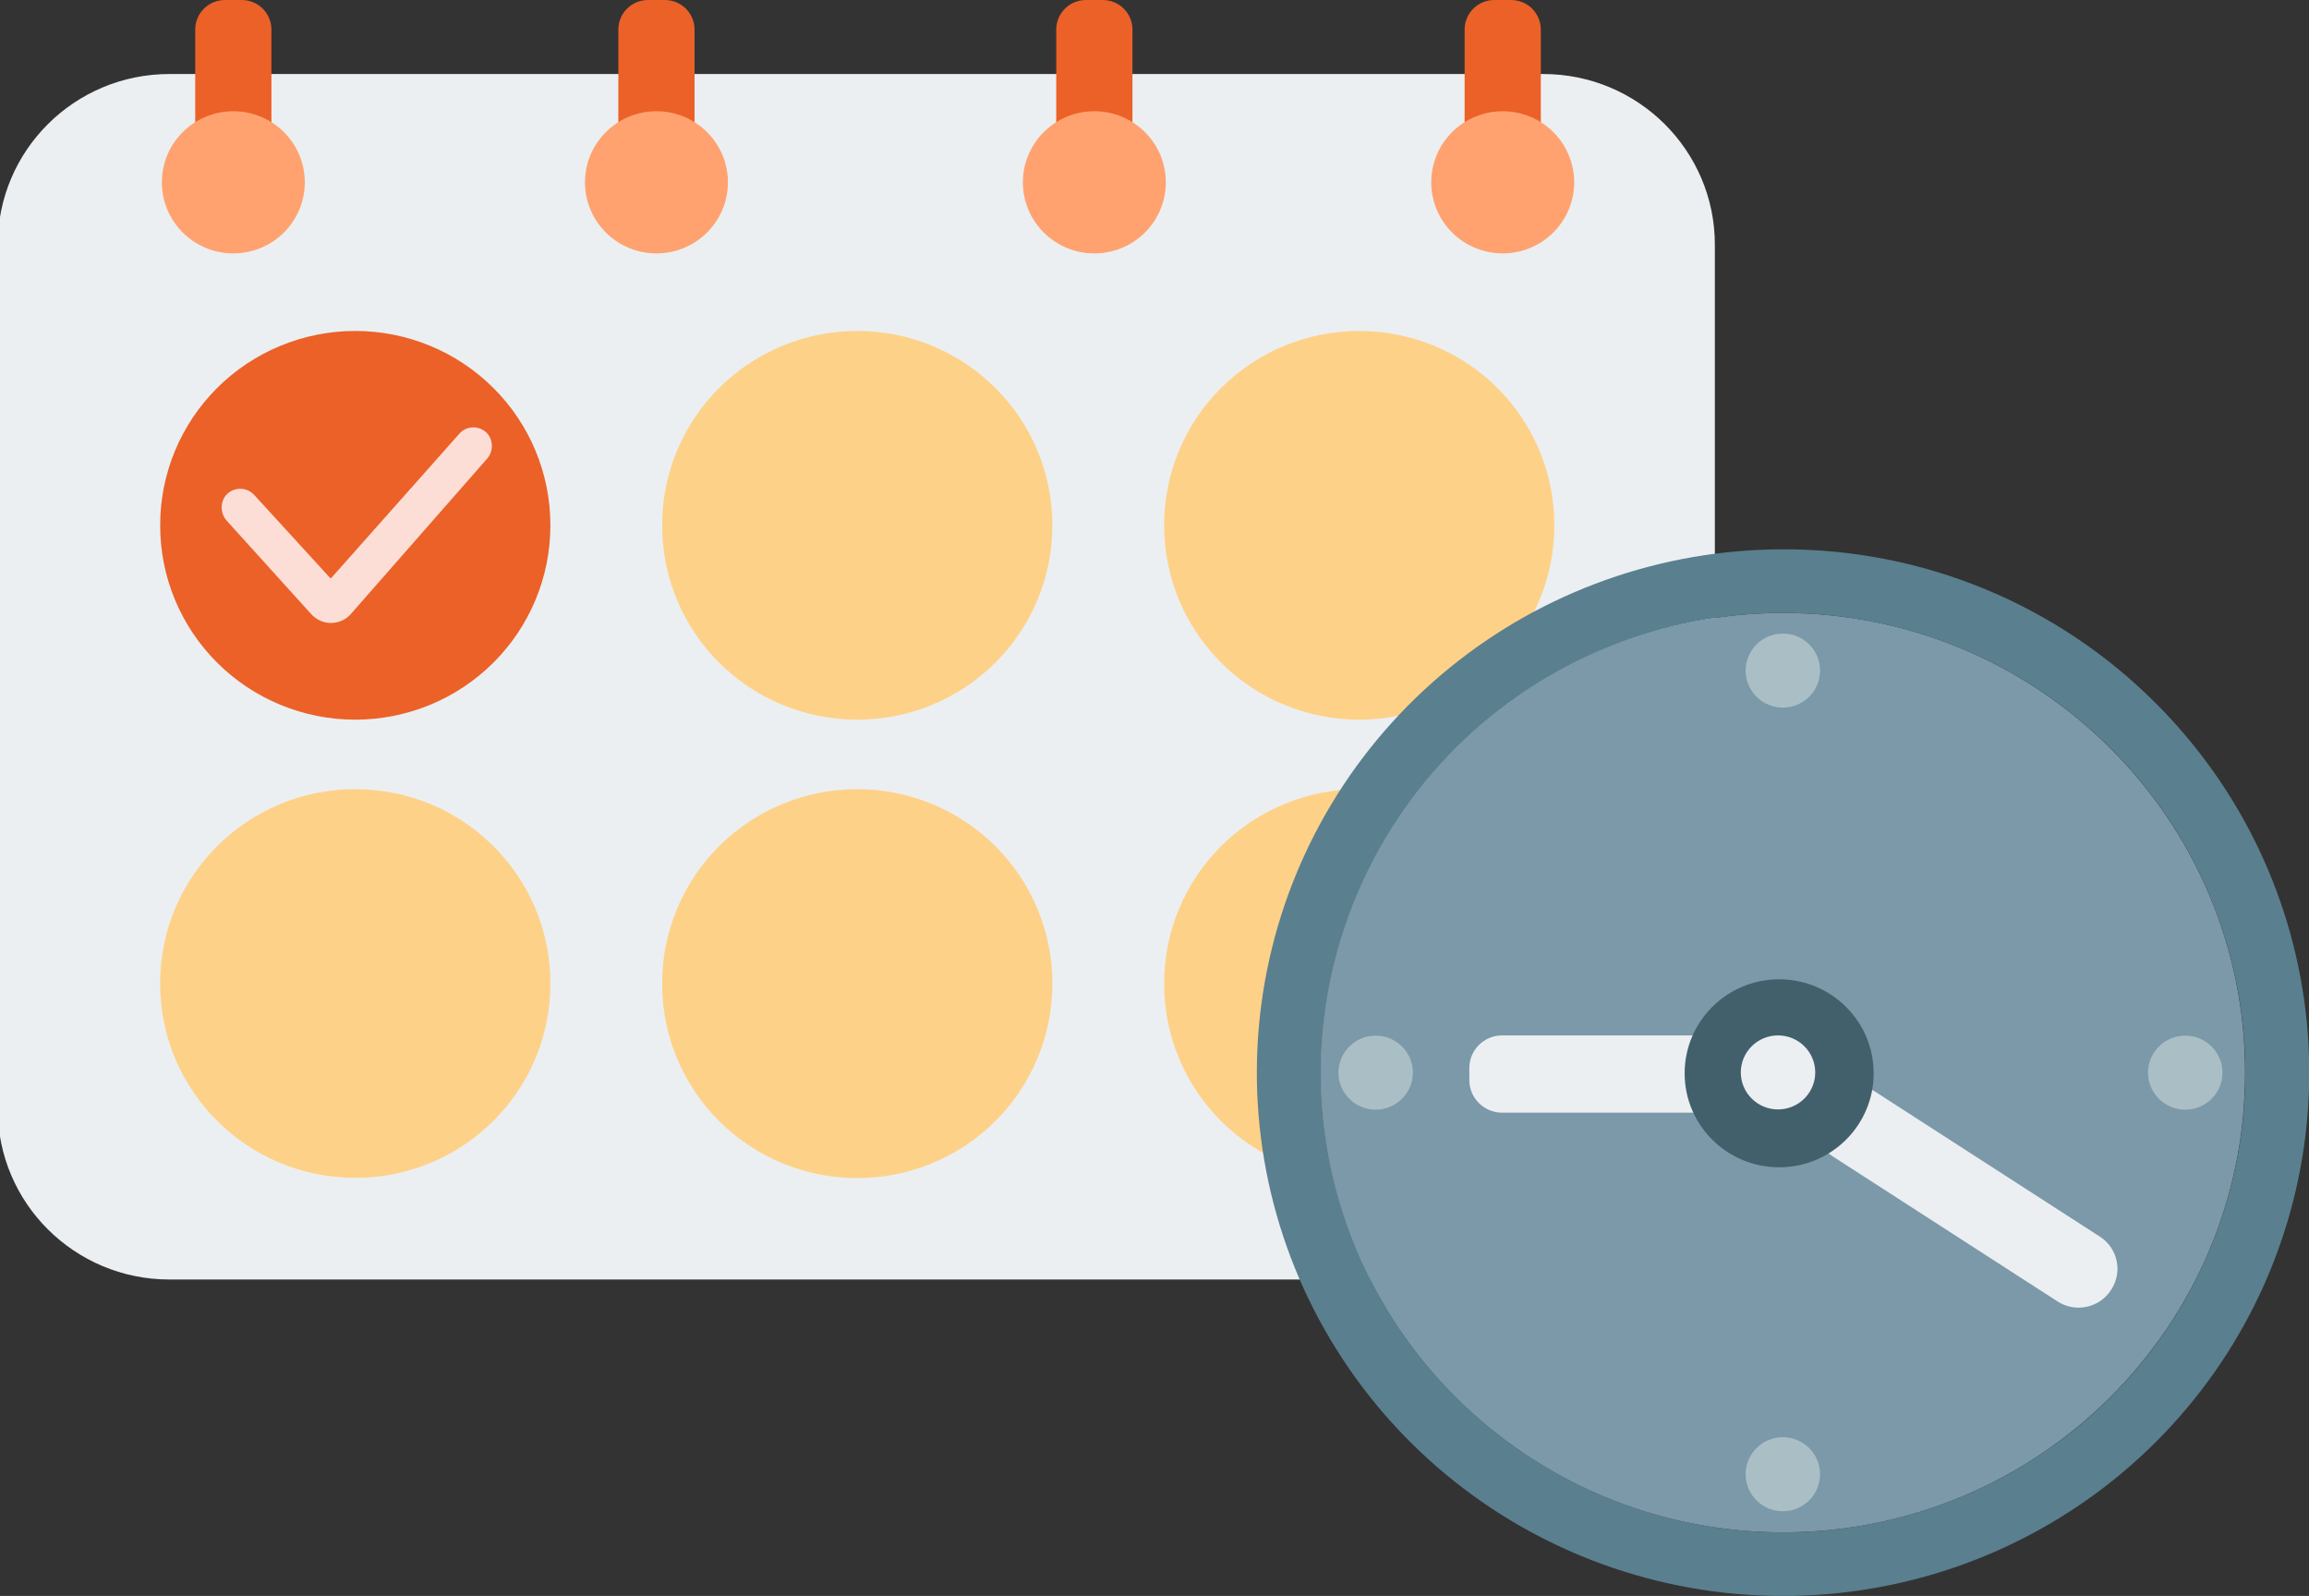 <svg width="340" height="235" viewBox="0 0 340 235" fill="none" xmlns="http://www.w3.org/2000/svg">
<rect x="0" y="0" width="340" height="235" fill="#333333" stroke="none"/>
<g clip-path="url(#clip0_185_2511)">
<path d="M227.239 10.899H24.941C10.982 10.899 -0.333 22.153 -0.333 36.036V163.267C-0.333 177.15 10.982 188.404 24.941 188.404H227.239C241.198 188.404 252.514 177.15 252.514 163.267V36.036C252.514 22.153 241.198 10.899 227.239 10.899Z" fill="#EBEFF1"/>
<path d="M35.596 0H33.117C30.703 0 28.747 1.946 28.747 4.347V19.528C28.747 21.929 30.703 23.875 33.117 23.875H35.596C38.01 23.875 39.967 21.929 39.967 19.528V4.347C39.967 1.946 38.01 0 35.596 0Z" fill="#EB6128"/>
<path d="M97.902 0H95.423C93.009 0 91.052 1.946 91.052 4.347V19.528C91.052 21.929 93.009 23.875 95.423 23.875H97.902C100.316 23.875 102.273 21.929 102.273 19.528V4.347C102.273 1.946 100.316 0 97.902 0Z" fill="#EB6128"/>
<path d="M162.382 0H159.903C157.489 0 155.532 1.946 155.532 4.347V19.528C155.532 21.929 157.489 23.875 159.903 23.875H162.382C164.796 23.875 166.753 21.929 166.753 19.528V4.347C166.753 1.946 164.796 0 162.382 0Z" fill="#EB6128"/>
<path d="M222.513 0H220.035C217.621 0 215.664 1.946 215.664 4.347V19.528C215.664 21.929 217.621 23.875 220.035 23.875H222.513C224.927 23.875 226.884 21.929 226.884 19.528V4.347C226.884 1.946 224.927 0 222.513 0Z" fill="#EB6128"/>
<path d="M34.357 37.312C40.169 37.312 44.881 32.626 44.881 26.845C44.881 21.064 40.169 16.378 34.357 16.378C28.544 16.378 23.832 21.064 23.832 26.845C23.832 32.626 28.544 37.312 34.357 37.312Z" fill="#FFA270"/>
<path d="M96.662 37.312C102.475 37.312 107.187 32.626 107.187 26.845C107.187 21.064 102.475 16.378 96.662 16.378C90.85 16.378 86.138 21.064 86.138 26.845C86.138 32.626 90.85 37.312 96.662 37.312Z" fill="#FFA270"/>
<path d="M161.143 37.312C166.955 37.312 171.667 32.626 171.667 26.845C171.667 21.064 166.955 16.378 161.143 16.378C155.33 16.378 150.618 21.064 150.618 26.845C150.618 32.626 155.33 37.312 161.143 37.312Z" fill="#FFA270"/>
<path d="M221.274 37.312C227.086 37.312 231.798 32.626 231.798 26.845C231.798 21.064 227.086 16.378 221.274 16.378C215.461 16.378 210.75 21.064 210.75 26.845C210.75 32.626 215.461 37.312 221.274 37.312Z" fill="#FFA270"/>
<path d="M52.31 48.733C44.692 48.733 37.386 51.743 31.999 57.1C26.612 62.458 23.586 69.724 23.586 77.301V77.394C23.585 81.146 24.327 84.862 25.77 88.329C27.213 91.796 29.329 94.946 31.996 97.599C34.664 100.253 37.831 102.358 41.316 103.794C44.802 105.23 48.538 105.969 52.31 105.969C56.084 105.969 59.82 105.23 63.306 103.794C66.792 102.358 69.959 100.253 72.627 97.6C75.295 94.946 77.411 91.796 78.855 88.329C80.299 84.862 81.042 81.147 81.042 77.394V77.301C81.04 69.723 78.013 62.457 72.624 57.1C67.236 51.742 59.929 48.733 52.31 48.733Z" fill="#EB6128"/>
<path d="M126.228 48.733C118.61 48.733 111.304 51.743 105.917 57.1C100.53 62.458 97.503 69.724 97.503 77.301V77.394C97.502 81.146 98.245 84.862 99.688 88.329C101.131 91.796 103.247 94.946 105.914 97.599C108.582 100.253 111.748 102.358 115.234 103.794C118.72 105.23 122.455 105.969 126.228 105.969C133.848 105.969 141.156 102.959 146.545 97.6C151.933 92.241 154.96 84.973 154.96 77.394V77.301C154.958 69.723 151.93 62.457 146.542 57.1C141.154 51.742 133.847 48.733 126.228 48.733Z" fill="#FED188"/>
<path d="M200.145 48.733C192.527 48.733 185.221 51.743 179.834 57.1C174.447 62.458 171.421 69.724 171.421 77.301V77.394C171.42 81.146 172.162 84.862 173.605 88.329C175.048 91.796 177.164 94.946 179.831 97.599C182.499 100.253 185.666 102.358 189.151 103.794C192.637 105.23 196.373 105.969 200.145 105.969C207.766 105.969 215.074 102.959 220.462 97.6C225.85 92.241 228.877 84.973 228.877 77.394V77.301C228.875 69.723 225.847 62.457 220.459 57.1C215.071 51.742 207.764 48.733 200.145 48.733Z" fill="#FED188"/>
<path d="M52.318 116.205H52.31C36.446 116.205 23.586 128.995 23.586 144.773V144.866C23.586 160.644 36.446 173.434 52.31 173.434H52.318C68.182 173.434 81.042 160.644 81.042 144.866V144.773C81.042 128.995 68.182 116.205 52.318 116.205Z" fill="#FED188"/>
<path d="M126.228 116.205C118.61 116.205 111.304 119.215 105.917 124.572C100.53 129.93 97.503 137.196 97.503 144.773V144.895C97.502 148.647 98.245 152.363 99.688 155.83C101.131 159.297 103.247 162.447 105.914 165.1C108.582 167.754 111.748 169.859 115.234 171.295C118.72 172.731 122.455 173.47 126.228 173.47C133.848 173.47 141.156 170.46 146.545 165.101C151.933 159.742 154.96 152.474 154.96 144.895V144.802C154.963 141.047 154.222 137.329 152.779 133.86C151.337 130.39 149.221 127.238 146.552 124.582C143.884 121.926 140.716 119.82 137.228 118.382C133.741 116.945 130.003 116.205 126.228 116.205Z" fill="#FED188"/>
<path d="M200.145 116.205C192.527 116.205 185.221 119.215 179.834 124.572C174.447 129.93 171.421 137.196 171.421 144.773V144.895C171.42 148.647 172.162 152.363 173.605 155.83C175.048 159.297 177.164 162.447 179.831 165.1C182.499 167.754 185.666 169.859 189.151 171.295C192.637 172.731 196.373 173.47 200.145 173.47C207.766 173.47 215.074 170.46 220.462 165.101C225.85 159.742 228.877 152.474 228.877 144.895V144.802C228.88 141.047 228.139 137.329 226.697 133.86C225.254 130.39 223.138 127.238 220.47 124.582C217.801 121.926 214.633 119.82 211.146 118.382C207.658 116.945 203.92 116.205 200.145 116.205Z" fill="#FED188"/>
<path d="M45.838 90.442L33.451 76.745C32.973 76.24 32.689 75.585 32.646 74.893C32.605 74.203 32.81 73.522 33.226 72.968C33.482 72.667 33.798 72.422 34.154 72.247C34.514 72.075 34.907 71.981 35.306 71.973C35.705 71.961 36.101 72.037 36.466 72.197C36.833 72.35 37.162 72.582 37.43 72.874L48.636 85.129H48.759L67.604 63.9C67.862 63.594 68.183 63.348 68.546 63.179C68.911 63.014 69.306 62.928 69.706 62.926C70.105 62.928 70.499 63.014 70.862 63.18C71.224 63.345 71.547 63.586 71.808 63.885C72.24 64.432 72.458 65.115 72.424 65.809C72.389 66.503 72.104 67.161 71.62 67.662L51.636 90.442C51.271 90.847 50.824 91.171 50.325 91.393C49.825 91.616 49.284 91.732 48.737 91.732C48.19 91.732 47.649 91.616 47.15 91.393C46.651 91.169 46.205 90.845 45.838 90.442Z" fill="#FDDED7"/>
<path d="M262.524 225.636C300.113 225.636 330.585 195.331 330.585 157.947C330.585 120.564 300.113 90.259 262.524 90.259C224.935 90.259 194.463 120.564 194.463 157.947C194.463 195.331 224.935 225.636 262.524 225.636Z" fill="#7C99A9"/>
<path d="M262.56 90.259C276.021 90.259 289.18 94.228 300.372 101.666C311.565 109.104 320.289 119.675 325.44 132.044C330.591 144.412 331.939 158.022 329.313 171.153C326.687 184.283 320.205 196.344 310.686 205.81C301.168 215.277 289.04 221.724 275.838 224.335C262.635 226.947 248.951 225.607 236.514 220.483C224.078 215.36 213.448 206.684 205.969 195.553C198.491 184.422 194.499 171.335 194.499 157.947C194.499 139.995 201.67 122.778 214.434 110.084C227.197 97.39 244.509 90.259 262.56 90.259ZM262.56 80.888C244.633 80.886 227.261 87.066 213.403 98.376C199.544 109.685 190.058 125.423 186.559 142.909C183.061 160.394 185.767 178.546 194.217 194.269C202.666 209.993 216.337 222.317 232.898 229.14C249.46 235.963 267.888 236.864 285.043 231.69C302.198 226.515 317.018 215.584 326.977 200.761C336.937 185.937 341.421 168.137 339.664 150.395C337.907 132.652 330.018 116.064 317.342 103.458C310.165 96.28 301.627 90.59 292.224 86.715C282.821 82.841 272.738 80.86 262.56 80.888Z" fill="#5A7F8F"/>
<path d="M321.778 163.397C324.804 163.397 327.258 160.957 327.258 157.947C327.258 154.938 324.804 152.498 321.778 152.498C318.752 152.498 316.298 154.938 316.298 157.947C316.298 160.957 318.752 163.397 321.778 163.397Z" fill="#AABFC5"/>
<path d="M202.566 163.397C205.593 163.397 208.046 160.957 208.046 157.947C208.046 154.938 205.593 152.498 202.566 152.498C199.54 152.498 197.087 154.938 197.087 157.947C197.087 160.957 199.54 163.397 202.566 163.397Z" fill="#AABFC5"/>
<path d="M262.524 104.193C265.55 104.193 268.003 101.753 268.003 98.743C268.003 95.733 265.55 93.293 262.524 93.293C259.497 93.293 257.044 95.733 257.044 98.743C257.044 101.753 259.497 104.193 262.524 104.193Z" fill="#AABFC5"/>
<path d="M262.524 222.529C265.55 222.529 268.003 220.089 268.003 217.079C268.003 214.07 265.55 211.63 262.524 211.63C259.497 211.63 257.044 214.07 257.044 217.079C257.044 220.089 259.497 222.529 262.524 222.529Z" fill="#AABFC5"/>
<path d="M249.846 152.462H221.187C218.521 152.462 216.36 154.611 216.36 157.263V159.036C216.36 161.687 218.521 163.837 221.187 163.837H249.846C252.513 163.837 254.674 161.687 254.674 159.036V157.263C254.674 154.611 252.513 152.462 249.846 152.462Z" fill="#EBEFF1"/>
<path d="M309.216 182.1L276.02 160.685C273.397 158.993 269.892 159.736 268.19 162.344L268.127 162.441C266.426 165.05 267.173 168.536 269.796 170.228L302.992 191.643C305.615 193.335 309.12 192.592 310.822 189.984L310.885 189.887C312.586 187.279 311.839 183.792 309.216 182.1Z" fill="#EBEFF1"/>
<path d="M261.98 171.882C269.666 171.882 275.897 165.685 275.897 158.041C275.897 150.397 269.666 144.201 261.98 144.201C254.294 144.201 248.063 150.397 248.063 158.041C248.063 165.685 254.294 171.882 261.98 171.882Z" fill="#42606B"/>
<path d="M261.813 163.361C264.84 163.361 267.293 160.921 267.293 157.911C267.293 154.902 264.84 152.462 261.813 152.462C258.787 152.462 256.334 154.902 256.334 157.911C256.334 160.921 258.787 163.361 261.813 163.361Z" fill="#EBEFF1"/>
</g>
<defs>
<clipPath id="clip0_185_2511">
<rect width="340" height="235" fill="white"/>
</clipPath>
</defs>
</svg>
